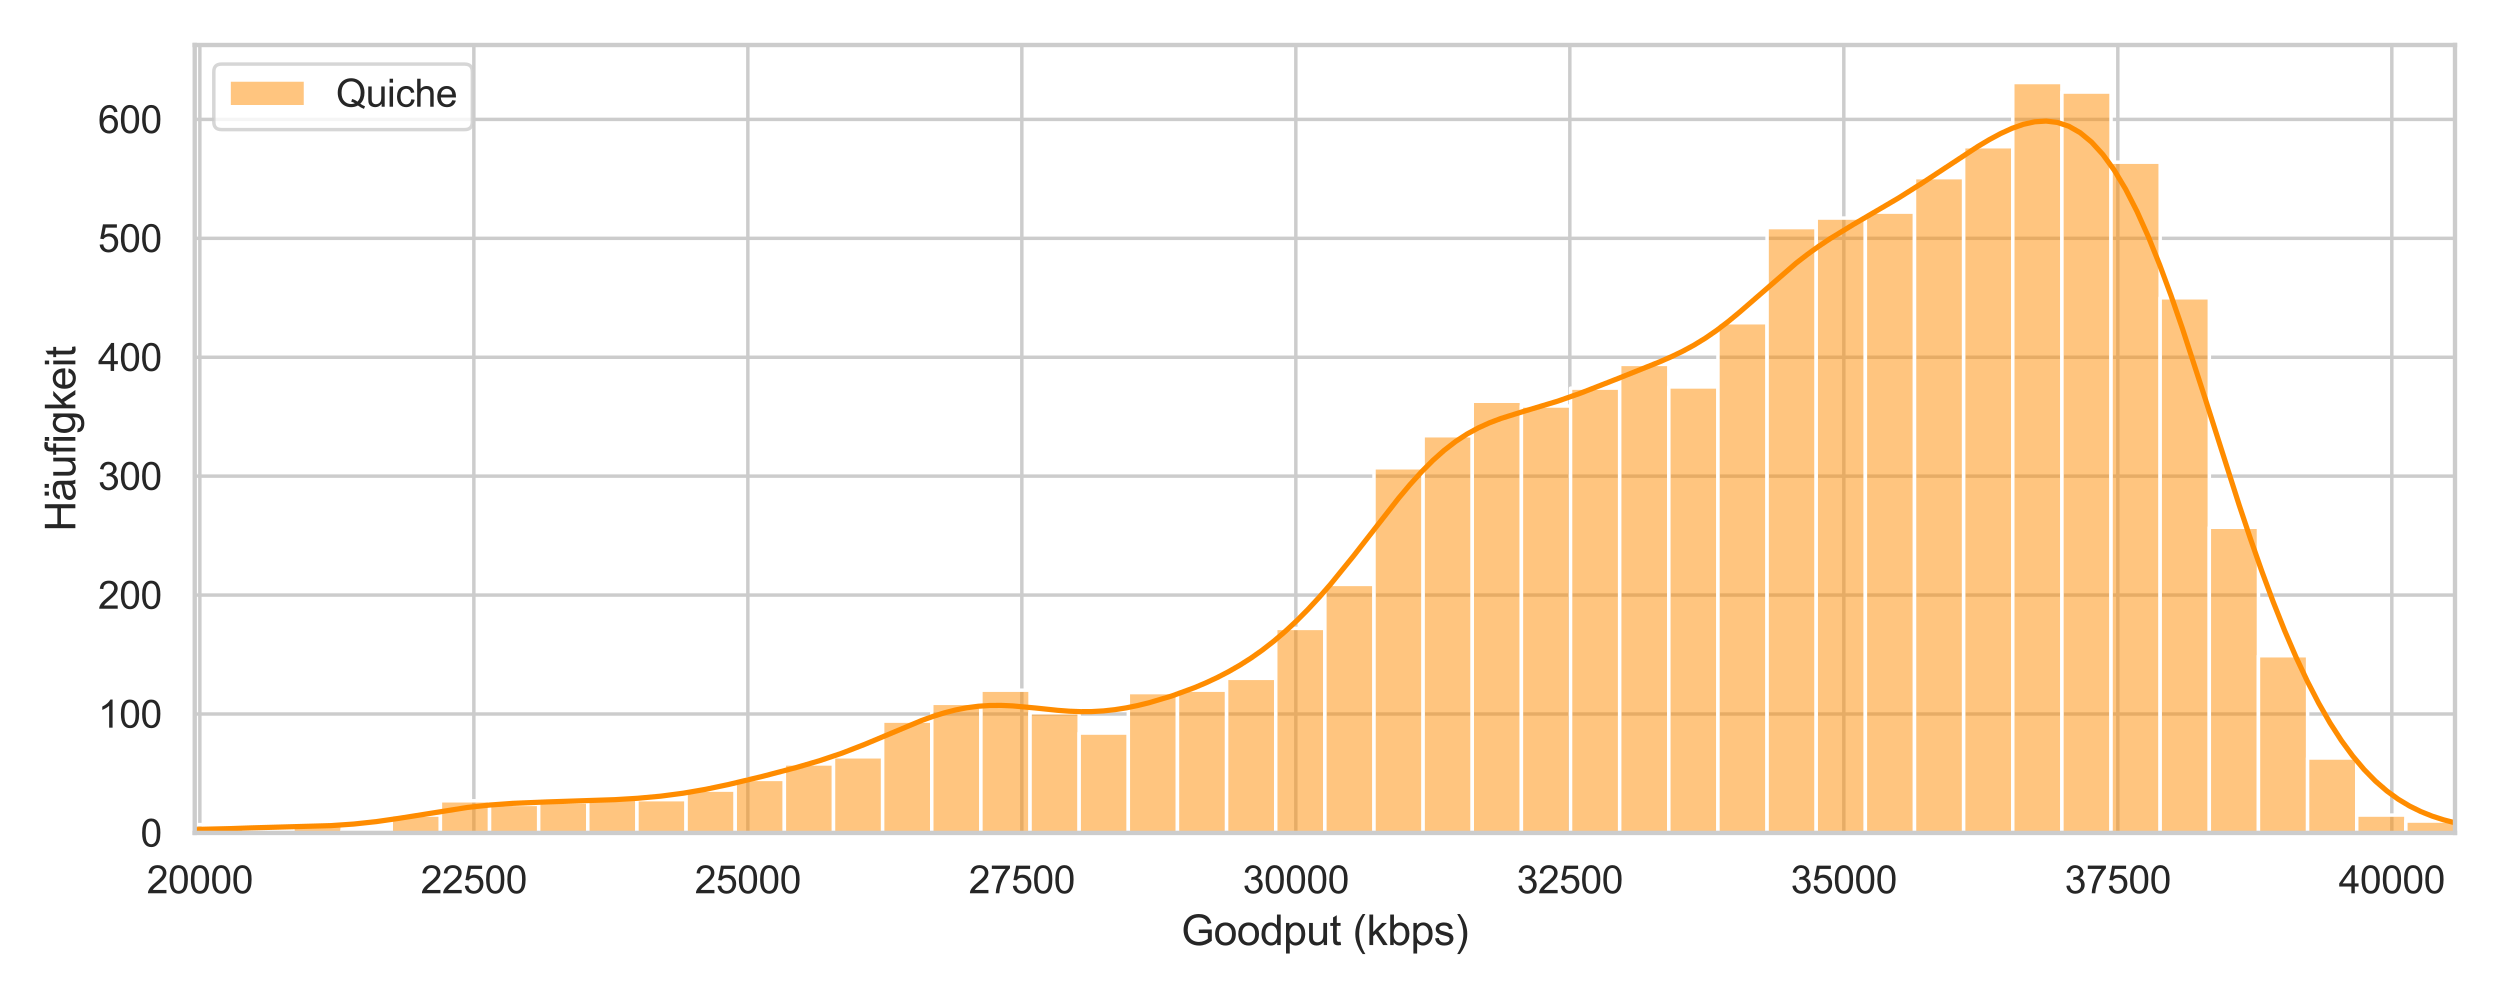 <?xml version="1.0" encoding="utf-8" standalone="no"?>
<!DOCTYPE svg PUBLIC "-//W3C//DTD SVG 1.1//EN"
  "http://www.w3.org/Graphics/SVG/1.1/DTD/svg11.dtd">
<svg xmlns:xlink="http://www.w3.org/1999/xlink" width="720pt" height="288pt" viewBox="0 0 720 288" xmlns="http://www.w3.org/2000/svg" version="1.1">
 <defs>
  <style type="text/css">*{stroke-linejoin: round; stroke-linecap: butt}</style>
 </defs>
 <g id="figure_1">
  <g id="patch_1">
   <path d="M 0 288 
L 720 288 
L 720 0 
L 0 0 
z
" style="fill: #ffffff"/>
  </g>
  <g id="axes_1">
   <g id="patch_2">
    <path d="M 56.081 239.884 
L 707.04 239.884 
L 707.04 12.96 
L 56.081 12.96 
z
" style="fill: #ffffff"/>
   </g>
   <g id="matplotlib.axis_1">
    <g id="xtick_1">
     <g id="line2d_1">
      <path d="M 57.558 239.884 
L 57.558 12.96 
" clip-path="url(#p9d90ce2373)" style="fill: none; stroke: #cccccc; stroke-linecap: round"/>
     </g>
     <g id="text_1">
      <!-- 20000 -->
      <g style="fill: #262626" transform="translate(42.265 257.257) scale(0.11 -0.11)">
       <defs>
        <path id="ArialMT-32" d="M 3222 541 
L 3222 0 
L 194 0 
Q 188 203 259 391 
Q 375 700 629 1000 
Q 884 1300 1366 1694 
Q 2113 2306 2375 2664 
Q 2638 3022 2638 3341 
Q 2638 3675 2398 3904 
Q 2159 4134 1775 4134 
Q 1369 4134 1125 3890 
Q 881 3647 878 3216 
L 300 3275 
Q 359 3922 746 4261 
Q 1134 4600 1788 4600 
Q 2447 4600 2831 4234 
Q 3216 3869 3216 3328 
Q 3216 3053 3103 2787 
Q 2991 2522 2730 2228 
Q 2469 1934 1863 1422 
Q 1356 997 1212 845 
Q 1069 694 975 541 
L 3222 541 
z
" transform="scale(0.016)"/>
        <path id="ArialMT-30" d="M 266 2259 
Q 266 3072 433 3567 
Q 600 4063 929 4331 
Q 1259 4600 1759 4600 
Q 2128 4600 2406 4451 
Q 2684 4303 2865 4023 
Q 3047 3744 3150 3342 
Q 3253 2941 3253 2259 
Q 3253 1453 3087 958 
Q 2922 463 2592 192 
Q 2263 -78 1759 -78 
Q 1097 -78 719 397 
Q 266 969 266 2259 
z
M 844 2259 
Q 844 1131 1108 757 
Q 1372 384 1759 384 
Q 2147 384 2411 759 
Q 2675 1134 2675 2259 
Q 2675 3391 2411 3762 
Q 2147 4134 1753 4134 
Q 1366 4134 1134 3806 
Q 844 3388 844 2259 
z
" transform="scale(0.016)"/>
       </defs>
       <use xlink:href="#ArialMT-32"/>
       <use xlink:href="#ArialMT-30" x="55.615"/>
       <use xlink:href="#ArialMT-30" x="111.23"/>
       <use xlink:href="#ArialMT-30" x="166.846"/>
       <use xlink:href="#ArialMT-30" x="222.461"/>
      </g>
     </g>
    </g>
    <g id="xtick_2">
     <g id="line2d_2">
      <path d="M 136.468 239.884 
L 136.468 12.96 
" clip-path="url(#p9d90ce2373)" style="fill: none; stroke: #cccccc; stroke-linecap: round"/>
     </g>
     <g id="text_2">
      <!-- 22500 -->
      <g style="fill: #262626" transform="translate(121.175 257.257) scale(0.11 -0.11)">
       <defs>
        <path id="ArialMT-35" d="M 266 1200 
L 856 1250 
Q 922 819 1161 601 
Q 1400 384 1738 384 
Q 2144 384 2425 690 
Q 2706 997 2706 1503 
Q 2706 1984 2436 2262 
Q 2166 2541 1728 2541 
Q 1456 2541 1237 2417 
Q 1019 2294 894 2097 
L 366 2166 
L 809 4519 
L 3088 4519 
L 3088 3981 
L 1259 3981 
L 1013 2750 
Q 1425 3038 1878 3038 
Q 2478 3038 2890 2622 
Q 3303 2206 3303 1553 
Q 3303 931 2941 478 
Q 2500 -78 1738 -78 
Q 1113 -78 717 272 
Q 322 622 266 1200 
z
" transform="scale(0.016)"/>
       </defs>
       <use xlink:href="#ArialMT-32"/>
       <use xlink:href="#ArialMT-32" x="55.615"/>
       <use xlink:href="#ArialMT-35" x="111.23"/>
       <use xlink:href="#ArialMT-30" x="166.846"/>
       <use xlink:href="#ArialMT-30" x="222.461"/>
      </g>
     </g>
    </g>
    <g id="xtick_3">
     <g id="line2d_3">
      <path d="M 215.379 239.884 
L 215.379 12.96 
" clip-path="url(#p9d90ce2373)" style="fill: none; stroke: #cccccc; stroke-linecap: round"/>
     </g>
     <g id="text_3">
      <!-- 25000 -->
      <g style="fill: #262626" transform="translate(200.086 257.257) scale(0.11 -0.11)">
       <use xlink:href="#ArialMT-32"/>
       <use xlink:href="#ArialMT-35" x="55.615"/>
       <use xlink:href="#ArialMT-30" x="111.23"/>
       <use xlink:href="#ArialMT-30" x="166.846"/>
       <use xlink:href="#ArialMT-30" x="222.461"/>
      </g>
     </g>
    </g>
    <g id="xtick_4">
     <g id="line2d_4">
      <path d="M 294.289 239.884 
L 294.289 12.96 
" clip-path="url(#p9d90ce2373)" style="fill: none; stroke: #cccccc; stroke-linecap: round"/>
     </g>
     <g id="text_4">
      <!-- 27500 -->
      <g style="fill: #262626" transform="translate(278.996 257.257) scale(0.11 -0.11)">
       <defs>
        <path id="ArialMT-37" d="M 303 3981 
L 303 4522 
L 3269 4522 
L 3269 4084 
Q 2831 3619 2401 2847 
Q 1972 2075 1738 1259 
Q 1569 684 1522 0 
L 944 0 
Q 953 541 1156 1306 
Q 1359 2072 1739 2783 
Q 2119 3494 2547 3981 
L 303 3981 
z
" transform="scale(0.016)"/>
       </defs>
       <use xlink:href="#ArialMT-32"/>
       <use xlink:href="#ArialMT-37" x="55.615"/>
       <use xlink:href="#ArialMT-35" x="111.23"/>
       <use xlink:href="#ArialMT-30" x="166.846"/>
       <use xlink:href="#ArialMT-30" x="222.461"/>
      </g>
     </g>
    </g>
    <g id="xtick_5">
     <g id="line2d_5">
      <path d="M 373.199 239.884 
L 373.199 12.96 
" clip-path="url(#p9d90ce2373)" style="fill: none; stroke: #cccccc; stroke-linecap: round"/>
     </g>
     <g id="text_5">
      <!-- 30000 -->
      <g style="fill: #262626" transform="translate(357.907 257.257) scale(0.11 -0.11)">
       <defs>
        <path id="ArialMT-33" d="M 269 1209 
L 831 1284 
Q 928 806 1161 595 
Q 1394 384 1728 384 
Q 2125 384 2398 659 
Q 2672 934 2672 1341 
Q 2672 1728 2419 1979 
Q 2166 2231 1775 2231 
Q 1616 2231 1378 2169 
L 1441 2663 
Q 1497 2656 1531 2656 
Q 1891 2656 2178 2843 
Q 2466 3031 2466 3422 
Q 2466 3731 2256 3934 
Q 2047 4138 1716 4138 
Q 1388 4138 1169 3931 
Q 950 3725 888 3313 
L 325 3413 
Q 428 3978 793 4289 
Q 1159 4600 1703 4600 
Q 2078 4600 2393 4439 
Q 2709 4278 2876 4000 
Q 3044 3722 3044 3409 
Q 3044 3113 2884 2869 
Q 2725 2625 2413 2481 
Q 2819 2388 3044 2092 
Q 3269 1797 3269 1353 
Q 3269 753 2831 336 
Q 2394 -81 1725 -81 
Q 1122 -81 723 278 
Q 325 638 269 1209 
z
" transform="scale(0.016)"/>
       </defs>
       <use xlink:href="#ArialMT-33"/>
       <use xlink:href="#ArialMT-30" x="55.615"/>
       <use xlink:href="#ArialMT-30" x="111.23"/>
       <use xlink:href="#ArialMT-30" x="166.846"/>
       <use xlink:href="#ArialMT-30" x="222.461"/>
      </g>
     </g>
    </g>
    <g id="xtick_6">
     <g id="line2d_6">
      <path d="M 452.11 239.884 
L 452.11 12.96 
" clip-path="url(#p9d90ce2373)" style="fill: none; stroke: #cccccc; stroke-linecap: round"/>
     </g>
     <g id="text_6">
      <!-- 32500 -->
      <g style="fill: #262626" transform="translate(436.817 257.257) scale(0.11 -0.11)">
       <use xlink:href="#ArialMT-33"/>
       <use xlink:href="#ArialMT-32" x="55.615"/>
       <use xlink:href="#ArialMT-35" x="111.23"/>
       <use xlink:href="#ArialMT-30" x="166.846"/>
       <use xlink:href="#ArialMT-30" x="222.461"/>
      </g>
     </g>
    </g>
    <g id="xtick_7">
     <g id="line2d_7">
      <path d="M 531.02 239.884 
L 531.02 12.96 
" clip-path="url(#p9d90ce2373)" style="fill: none; stroke: #cccccc; stroke-linecap: round"/>
     </g>
     <g id="text_7">
      <!-- 35000 -->
      <g style="fill: #262626" transform="translate(515.728 257.257) scale(0.11 -0.11)">
       <use xlink:href="#ArialMT-33"/>
       <use xlink:href="#ArialMT-35" x="55.615"/>
       <use xlink:href="#ArialMT-30" x="111.23"/>
       <use xlink:href="#ArialMT-30" x="166.846"/>
       <use xlink:href="#ArialMT-30" x="222.461"/>
      </g>
     </g>
    </g>
    <g id="xtick_8">
     <g id="line2d_8">
      <path d="M 609.931 239.884 
L 609.931 12.96 
" clip-path="url(#p9d90ce2373)" style="fill: none; stroke: #cccccc; stroke-linecap: round"/>
     </g>
     <g id="text_8">
      <!-- 37500 -->
      <g style="fill: #262626" transform="translate(594.638 257.257) scale(0.11 -0.11)">
       <use xlink:href="#ArialMT-33"/>
       <use xlink:href="#ArialMT-37" x="55.615"/>
       <use xlink:href="#ArialMT-35" x="111.23"/>
       <use xlink:href="#ArialMT-30" x="166.846"/>
       <use xlink:href="#ArialMT-30" x="222.461"/>
      </g>
     </g>
    </g>
    <g id="xtick_9">
     <g id="line2d_9">
      <path d="M 688.841 239.884 
L 688.841 12.96 
" clip-path="url(#p9d90ce2373)" style="fill: none; stroke: #cccccc; stroke-linecap: round"/>
     </g>
     <g id="text_9">
      <!-- 40000 -->
      <g style="fill: #262626" transform="translate(673.549 257.257) scale(0.11 -0.11)">
       <defs>
        <path id="ArialMT-34" d="M 2069 0 
L 2069 1097 
L 81 1097 
L 81 1613 
L 2172 4581 
L 2631 4581 
L 2631 1613 
L 3250 1613 
L 3250 1097 
L 2631 1097 
L 2631 0 
L 2069 0 
z
M 2069 1613 
L 2069 3678 
L 634 1613 
L 2069 1613 
z
" transform="scale(0.016)"/>
       </defs>
       <use xlink:href="#ArialMT-34"/>
       <use xlink:href="#ArialMT-30" x="55.615"/>
       <use xlink:href="#ArialMT-30" x="111.23"/>
       <use xlink:href="#ArialMT-30" x="166.846"/>
       <use xlink:href="#ArialMT-30" x="222.461"/>
      </g>
     </g>
    </g>
    <g id="text_10">
     <!-- Goodput (kbps) -->
     <g style="fill: #262626" transform="translate(340.208 272.179) scale(0.12 -0.12)">
      <defs>
       <path id="ArialMT-47" d="M 2638 1797 
L 2638 2334 
L 4578 2338 
L 4578 638 
Q 4131 281 3656 101 
Q 3181 -78 2681 -78 
Q 2006 -78 1454 211 
Q 903 500 622 1047 
Q 341 1594 341 2269 
Q 341 2938 620 3517 
Q 900 4097 1425 4378 
Q 1950 4659 2634 4659 
Q 3131 4659 3532 4498 
Q 3934 4338 4162 4050 
Q 4391 3763 4509 3300 
L 3963 3150 
Q 3859 3500 3706 3700 
Q 3553 3900 3268 4020 
Q 2984 4141 2638 4141 
Q 2222 4141 1919 4014 
Q 1616 3888 1430 3681 
Q 1244 3475 1141 3228 
Q 966 2803 966 2306 
Q 966 1694 1177 1281 
Q 1388 869 1791 669 
Q 2194 469 2647 469 
Q 3041 469 3416 620 
Q 3791 772 3984 944 
L 3984 1797 
L 2638 1797 
z
" transform="scale(0.016)"/>
       <path id="ArialMT-6f" d="M 213 1659 
Q 213 2581 725 3025 
Q 1153 3394 1769 3394 
Q 2453 3394 2887 2945 
Q 3322 2497 3322 1706 
Q 3322 1066 3130 698 
Q 2938 331 2570 128 
Q 2203 -75 1769 -75 
Q 1072 -75 642 372 
Q 213 819 213 1659 
z
M 791 1659 
Q 791 1022 1069 705 
Q 1347 388 1769 388 
Q 2188 388 2466 706 
Q 2744 1025 2744 1678 
Q 2744 2294 2464 2611 
Q 2184 2928 1769 2928 
Q 1347 2928 1069 2612 
Q 791 2297 791 1659 
z
" transform="scale(0.016)"/>
       <path id="ArialMT-64" d="M 2575 0 
L 2575 419 
Q 2259 -75 1647 -75 
Q 1250 -75 917 144 
Q 584 363 401 755 
Q 219 1147 219 1656 
Q 219 2153 384 2558 
Q 550 2963 881 3178 
Q 1213 3394 1622 3394 
Q 1922 3394 2156 3267 
Q 2391 3141 2538 2938 
L 2538 4581 
L 3097 4581 
L 3097 0 
L 2575 0 
z
M 797 1656 
Q 797 1019 1065 703 
Q 1334 388 1700 388 
Q 2069 388 2326 689 
Q 2584 991 2584 1609 
Q 2584 2291 2321 2609 
Q 2059 2928 1675 2928 
Q 1300 2928 1048 2622 
Q 797 2316 797 1656 
z
" transform="scale(0.016)"/>
       <path id="ArialMT-70" d="M 422 -1272 
L 422 3319 
L 934 3319 
L 934 2888 
Q 1116 3141 1344 3267 
Q 1572 3394 1897 3394 
Q 2322 3394 2647 3175 
Q 2972 2956 3137 2557 
Q 3303 2159 3303 1684 
Q 3303 1175 3120 767 
Q 2938 359 2589 142 
Q 2241 -75 1856 -75 
Q 1575 -75 1351 44 
Q 1128 163 984 344 
L 984 -1272 
L 422 -1272 
z
M 931 1641 
Q 931 1000 1190 694 
Q 1450 388 1819 388 
Q 2194 388 2461 705 
Q 2728 1022 2728 1688 
Q 2728 2322 2467 2637 
Q 2206 2953 1844 2953 
Q 1484 2953 1207 2617 
Q 931 2281 931 1641 
z
" transform="scale(0.016)"/>
       <path id="ArialMT-75" d="M 2597 0 
L 2597 488 
Q 2209 -75 1544 -75 
Q 1250 -75 995 37 
Q 741 150 617 320 
Q 494 491 444 738 
Q 409 903 409 1263 
L 409 3319 
L 972 3319 
L 972 1478 
Q 972 1038 1006 884 
Q 1059 663 1231 536 
Q 1403 409 1656 409 
Q 1909 409 2131 539 
Q 2353 669 2445 892 
Q 2538 1116 2538 1541 
L 2538 3319 
L 3100 3319 
L 3100 0 
L 2597 0 
z
" transform="scale(0.016)"/>
       <path id="ArialMT-74" d="M 1650 503 
L 1731 6 
Q 1494 -44 1306 -44 
Q 1000 -44 831 53 
Q 663 150 594 308 
Q 525 466 525 972 
L 525 2881 
L 113 2881 
L 113 3319 
L 525 3319 
L 525 4141 
L 1084 4478 
L 1084 3319 
L 1650 3319 
L 1650 2881 
L 1084 2881 
L 1084 941 
Q 1084 700 1114 631 
Q 1144 563 1211 522 
Q 1278 481 1403 481 
Q 1497 481 1650 503 
z
" transform="scale(0.016)"/>
       <path id="ArialMT-20" transform="scale(0.016)"/>
       <path id="ArialMT-28" d="M 1497 -1347 
Q 1031 -759 709 28 
Q 388 816 388 1659 
Q 388 2403 628 3084 
Q 909 3875 1497 4659 
L 1900 4659 
Q 1522 4009 1400 3731 
Q 1209 3300 1100 2831 
Q 966 2247 966 1656 
Q 966 153 1900 -1347 
L 1497 -1347 
z
" transform="scale(0.016)"/>
       <path id="ArialMT-6b" d="M 425 0 
L 425 4581 
L 988 4581 
L 988 1969 
L 2319 3319 
L 3047 3319 
L 1778 2088 
L 3175 0 
L 2481 0 
L 1384 1697 
L 988 1316 
L 988 0 
L 425 0 
z
" transform="scale(0.016)"/>
       <path id="ArialMT-62" d="M 941 0 
L 419 0 
L 419 4581 
L 981 4581 
L 981 2947 
Q 1338 3394 1891 3394 
Q 2197 3394 2470 3270 
Q 2744 3147 2920 2923 
Q 3097 2700 3197 2384 
Q 3297 2069 3297 1709 
Q 3297 856 2875 390 
Q 2453 -75 1863 -75 
Q 1275 -75 941 416 
L 941 0 
z
M 934 1684 
Q 934 1088 1097 822 
Q 1363 388 1816 388 
Q 2184 388 2453 708 
Q 2722 1028 2722 1663 
Q 2722 2313 2464 2622 
Q 2206 2931 1841 2931 
Q 1472 2931 1203 2611 
Q 934 2291 934 1684 
z
" transform="scale(0.016)"/>
       <path id="ArialMT-73" d="M 197 991 
L 753 1078 
Q 800 744 1014 566 
Q 1228 388 1613 388 
Q 2000 388 2187 545 
Q 2375 703 2375 916 
Q 2375 1106 2209 1216 
Q 2094 1291 1634 1406 
Q 1016 1563 777 1677 
Q 538 1791 414 1992 
Q 291 2194 291 2438 
Q 291 2659 392 2848 
Q 494 3038 669 3163 
Q 800 3259 1026 3326 
Q 1253 3394 1513 3394 
Q 1903 3394 2198 3281 
Q 2494 3169 2634 2976 
Q 2775 2784 2828 2463 
L 2278 2388 
Q 2241 2644 2061 2787 
Q 1881 2931 1553 2931 
Q 1166 2931 1000 2803 
Q 834 2675 834 2503 
Q 834 2394 903 2306 
Q 972 2216 1119 2156 
Q 1203 2125 1616 2013 
Q 2213 1853 2448 1751 
Q 2684 1650 2818 1456 
Q 2953 1263 2953 975 
Q 2953 694 2789 445 
Q 2625 197 2315 61 
Q 2006 -75 1616 -75 
Q 969 -75 630 194 
Q 291 463 197 991 
z
" transform="scale(0.016)"/>
       <path id="ArialMT-29" d="M 791 -1347 
L 388 -1347 
Q 1322 153 1322 1656 
Q 1322 2244 1188 2822 
Q 1081 3291 891 3722 
Q 769 4003 388 4659 
L 791 4659 
Q 1378 3875 1659 3084 
Q 1900 2403 1900 1659 
Q 1900 816 1576 28 
Q 1253 -759 791 -1347 
z
" transform="scale(0.016)"/>
      </defs>
      <use xlink:href="#ArialMT-47"/>
      <use xlink:href="#ArialMT-6f" x="77.783"/>
      <use xlink:href="#ArialMT-6f" x="133.398"/>
      <use xlink:href="#ArialMT-64" x="189.014"/>
      <use xlink:href="#ArialMT-70" x="244.629"/>
      <use xlink:href="#ArialMT-75" x="300.244"/>
      <use xlink:href="#ArialMT-74" x="355.859"/>
      <use xlink:href="#ArialMT-20" x="383.643"/>
      <use xlink:href="#ArialMT-28" x="411.426"/>
      <use xlink:href="#ArialMT-6b" x="444.727"/>
      <use xlink:href="#ArialMT-62" x="494.727"/>
      <use xlink:href="#ArialMT-70" x="550.342"/>
      <use xlink:href="#ArialMT-73" x="605.957"/>
      <use xlink:href="#ArialMT-29" x="655.957"/>
     </g>
    </g>
   </g>
   <g id="matplotlib.axis_2">
    <g id="ytick_1">
     <g id="line2d_10">
      <path d="M 56.081 239.884 
L 707.04 239.884 
" clip-path="url(#p9d90ce2373)" style="fill: none; stroke: #cccccc; stroke-linecap: round"/>
     </g>
     <g id="text_11">
      <!-- 0 -->
      <g style="fill: #262626" transform="translate(40.464 243.821) scale(0.11 -0.11)">
       <use xlink:href="#ArialMT-30"/>
      </g>
     </g>
    </g>
    <g id="ytick_2">
     <g id="line2d_11">
      <path d="M 56.081 205.634 
L 707.04 205.634 
" clip-path="url(#p9d90ce2373)" style="fill: none; stroke: #cccccc; stroke-linecap: round"/>
     </g>
     <g id="text_12">
      <!-- 100 -->
      <g style="fill: #262626" transform="translate(28.23 209.57) scale(0.11 -0.11)">
       <defs>
        <path id="ArialMT-31" d="M 2384 0 
L 1822 0 
L 1822 3584 
Q 1619 3391 1289 3197 
Q 959 3003 697 2906 
L 697 3450 
Q 1169 3672 1522 3987 
Q 1875 4303 2022 4600 
L 2384 4600 
L 2384 0 
z
" transform="scale(0.016)"/>
       </defs>
       <use xlink:href="#ArialMT-31"/>
       <use xlink:href="#ArialMT-30" x="55.615"/>
       <use xlink:href="#ArialMT-30" x="111.23"/>
      </g>
     </g>
    </g>
    <g id="ytick_3">
     <g id="line2d_12">
      <path d="M 56.081 171.384 
L 707.04 171.384 
" clip-path="url(#p9d90ce2373)" style="fill: none; stroke: #cccccc; stroke-linecap: round"/>
     </g>
     <g id="text_13">
      <!-- 200 -->
      <g style="fill: #262626" transform="translate(28.23 175.32) scale(0.11 -0.11)">
       <use xlink:href="#ArialMT-32"/>
       <use xlink:href="#ArialMT-30" x="55.615"/>
       <use xlink:href="#ArialMT-30" x="111.23"/>
      </g>
     </g>
    </g>
    <g id="ytick_4">
     <g id="line2d_13">
      <path d="M 56.081 137.134 
L 707.04 137.134 
" clip-path="url(#p9d90ce2373)" style="fill: none; stroke: #cccccc; stroke-linecap: round"/>
     </g>
     <g id="text_14">
      <!-- 300 -->
      <g style="fill: #262626" transform="translate(28.23 141.07) scale(0.11 -0.11)">
       <use xlink:href="#ArialMT-33"/>
       <use xlink:href="#ArialMT-30" x="55.615"/>
       <use xlink:href="#ArialMT-30" x="111.23"/>
      </g>
     </g>
    </g>
    <g id="ytick_5">
     <g id="line2d_14">
      <path d="M 56.081 102.884 
L 707.04 102.884 
" clip-path="url(#p9d90ce2373)" style="fill: none; stroke: #cccccc; stroke-linecap: round"/>
     </g>
     <g id="text_15">
      <!-- 400 -->
      <g style="fill: #262626" transform="translate(28.23 106.82) scale(0.11 -0.11)">
       <use xlink:href="#ArialMT-34"/>
       <use xlink:href="#ArialMT-30" x="55.615"/>
       <use xlink:href="#ArialMT-30" x="111.23"/>
      </g>
     </g>
    </g>
    <g id="ytick_6">
     <g id="line2d_15">
      <path d="M 56.081 68.633 
L 707.04 68.633 
" clip-path="url(#p9d90ce2373)" style="fill: none; stroke: #cccccc; stroke-linecap: round"/>
     </g>
     <g id="text_16">
      <!-- 500 -->
      <g style="fill: #262626" transform="translate(28.23 72.57) scale(0.11 -0.11)">
       <use xlink:href="#ArialMT-35"/>
       <use xlink:href="#ArialMT-30" x="55.615"/>
       <use xlink:href="#ArialMT-30" x="111.23"/>
      </g>
     </g>
    </g>
    <g id="ytick_7">
     <g id="line2d_16">
      <path d="M 56.081 34.383 
L 707.04 34.383 
" clip-path="url(#p9d90ce2373)" style="fill: none; stroke: #cccccc; stroke-linecap: round"/>
     </g>
     <g id="text_17">
      <!-- 600 -->
      <g style="fill: #262626" transform="translate(28.23 38.32) scale(0.11 -0.11)">
       <defs>
        <path id="ArialMT-36" d="M 3184 3459 
L 2625 3416 
Q 2550 3747 2413 3897 
Q 2184 4138 1850 4138 
Q 1581 4138 1378 3988 
Q 1113 3794 959 3422 
Q 806 3050 800 2363 
Q 1003 2672 1297 2822 
Q 1591 2972 1913 2972 
Q 2475 2972 2870 2558 
Q 3266 2144 3266 1488 
Q 3266 1056 3080 686 
Q 2894 316 2569 119 
Q 2244 -78 1831 -78 
Q 1128 -78 684 439 
Q 241 956 241 2144 
Q 241 3472 731 4075 
Q 1159 4600 1884 4600 
Q 2425 4600 2770 4297 
Q 3116 3994 3184 3459 
z
M 888 1484 
Q 888 1194 1011 928 
Q 1134 663 1356 523 
Q 1578 384 1822 384 
Q 2178 384 2434 671 
Q 2691 959 2691 1453 
Q 2691 1928 2437 2201 
Q 2184 2475 1800 2475 
Q 1419 2475 1153 2201 
Q 888 1928 888 1484 
z
" transform="scale(0.016)"/>
       </defs>
       <use xlink:href="#ArialMT-36"/>
       <use xlink:href="#ArialMT-30" x="55.615"/>
       <use xlink:href="#ArialMT-30" x="111.23"/>
      </g>
     </g>
    </g>
    <g id="text_18">
     <!-- Häufigkeit -->
     <g style="fill: #262626" transform="translate(21.705 153.101) rotate(-90) scale(0.12 -0.12)">
      <defs>
       <path id="ArialMT-48" d="M 513 0 
L 513 4581 
L 1119 4581 
L 1119 2700 
L 3500 2700 
L 3500 4581 
L 4106 4581 
L 4106 0 
L 3500 0 
L 3500 2159 
L 1119 2159 
L 1119 0 
L 513 0 
z
" transform="scale(0.016)"/>
       <path id="ArialMT-e4" d="M 2588 409 
Q 2275 144 1986 34 
Q 1697 -75 1366 -75 
Q 819 -75 525 192 
Q 231 459 231 875 
Q 231 1119 342 1320 
Q 453 1522 633 1644 
Q 813 1766 1038 1828 
Q 1203 1872 1538 1913 
Q 2219 1994 2541 2106 
Q 2544 2222 2544 2253 
Q 2544 2597 2384 2738 
Q 2169 2928 1744 2928 
Q 1347 2928 1158 2789 
Q 969 2650 878 2297 
L 328 2372 
Q 403 2725 575 2942 
Q 747 3159 1072 3276 
Q 1397 3394 1825 3394 
Q 2250 3394 2515 3294 
Q 2781 3194 2906 3042 
Q 3031 2891 3081 2659 
Q 3109 2516 3109 2141 
L 3109 1391 
Q 3109 606 3145 398 
Q 3181 191 3288 0 
L 2700 0 
Q 2613 175 2588 409 
z
M 2541 1666 
Q 2234 1541 1622 1453 
Q 1275 1403 1131 1340 
Q 988 1278 909 1158 
Q 831 1038 831 891 
Q 831 666 1001 516 
Q 1172 366 1500 366 
Q 1825 366 2078 508 
Q 2331 650 2450 897 
Q 2541 1088 2541 1459 
L 2541 1666 
z
M 887 3969 
L 887 4609 
L 1474 4609 
L 1474 3969 
L 887 3969 
z
M 2052 3969 
L 2052 4609 
L 2640 4609 
L 2640 3969 
L 2052 3969 
z
" transform="scale(0.016)"/>
       <path id="ArialMT-66" d="M 556 0 
L 556 2881 
L 59 2881 
L 59 3319 
L 556 3319 
L 556 3672 
Q 556 4006 616 4169 
Q 697 4388 901 4523 
Q 1106 4659 1475 4659 
Q 1713 4659 2000 4603 
L 1916 4113 
Q 1741 4144 1584 4144 
Q 1328 4144 1222 4034 
Q 1116 3925 1116 3625 
L 1116 3319 
L 1763 3319 
L 1763 2881 
L 1116 2881 
L 1116 0 
L 556 0 
z
" transform="scale(0.016)"/>
       <path id="ArialMT-69" d="M 425 3934 
L 425 4581 
L 988 4581 
L 988 3934 
L 425 3934 
z
M 425 0 
L 425 3319 
L 988 3319 
L 988 0 
L 425 0 
z
" transform="scale(0.016)"/>
       <path id="ArialMT-67" d="M 319 -275 
L 866 -356 
Q 900 -609 1056 -725 
Q 1266 -881 1628 -881 
Q 2019 -881 2231 -725 
Q 2444 -569 2519 -288 
Q 2563 -116 2559 434 
Q 2191 0 1641 0 
Q 956 0 581 494 
Q 206 988 206 1678 
Q 206 2153 378 2554 
Q 550 2956 876 3175 
Q 1203 3394 1644 3394 
Q 2231 3394 2613 2919 
L 2613 3319 
L 3131 3319 
L 3131 450 
Q 3131 -325 2973 -648 
Q 2816 -972 2473 -1159 
Q 2131 -1347 1631 -1347 
Q 1038 -1347 672 -1080 
Q 306 -813 319 -275 
z
M 784 1719 
Q 784 1066 1043 766 
Q 1303 466 1694 466 
Q 2081 466 2343 764 
Q 2606 1063 2606 1700 
Q 2606 2309 2336 2618 
Q 2066 2928 1684 2928 
Q 1309 2928 1046 2623 
Q 784 2319 784 1719 
z
" transform="scale(0.016)"/>
       <path id="ArialMT-65" d="M 2694 1069 
L 3275 997 
Q 3138 488 2766 206 
Q 2394 -75 1816 -75 
Q 1088 -75 661 373 
Q 234 822 234 1631 
Q 234 2469 665 2931 
Q 1097 3394 1784 3394 
Q 2450 3394 2872 2941 
Q 3294 2488 3294 1666 
Q 3294 1616 3291 1516 
L 816 1516 
Q 847 969 1125 678 
Q 1403 388 1819 388 
Q 2128 388 2347 550 
Q 2566 713 2694 1069 
z
M 847 1978 
L 2700 1978 
Q 2663 2397 2488 2606 
Q 2219 2931 1791 2931 
Q 1403 2931 1139 2672 
Q 875 2413 847 1978 
z
" transform="scale(0.016)"/>
      </defs>
      <use xlink:href="#ArialMT-48"/>
      <use xlink:href="#ArialMT-e4" x="72.217"/>
      <use xlink:href="#ArialMT-75" x="127.832"/>
      <use xlink:href="#ArialMT-66" x="183.447"/>
      <use xlink:href="#ArialMT-69" x="211.23"/>
      <use xlink:href="#ArialMT-67" x="233.447"/>
      <use xlink:href="#ArialMT-6b" x="289.062"/>
      <use xlink:href="#ArialMT-65" x="339.062"/>
      <use xlink:href="#ArialMT-69" x="394.678"/>
      <use xlink:href="#ArialMT-74" x="416.895"/>
     </g>
    </g>
   </g>
   <g id="patch_3">
    <path d="M 56.081 239.884 
L 70.233 239.884 
L 70.233 237.486 
L 56.081 237.486 
z
" clip-path="url(#p9d90ce2373)" style="fill: #ff8c00; fill-opacity: 0.5; stroke: #ffffff; stroke-linejoin: miter"/>
   </g>
   <g id="patch_4">
    <path d="M 70.233 239.884 
L 84.384 239.884 
L 84.384 239.541 
L 70.233 239.541 
z
" clip-path="url(#p9d90ce2373)" style="fill: #ff8c00; fill-opacity: 0.5; stroke: #ffffff; stroke-linejoin: miter"/>
   </g>
   <g id="patch_5">
    <path d="M 84.384 239.884 
L 98.535 239.884 
L 98.535 237.144 
L 84.384 237.144 
z
" clip-path="url(#p9d90ce2373)" style="fill: #ff8c00; fill-opacity: 0.5; stroke: #ffffff; stroke-linejoin: miter"/>
   </g>
   <g id="patch_6">
    <path d="M 98.535 239.884 
L 112.686 239.884 
L 112.686 239.199 
L 98.535 239.199 
z
" clip-path="url(#p9d90ce2373)" style="fill: #ff8c00; fill-opacity: 0.5; stroke: #ffffff; stroke-linejoin: miter"/>
   </g>
   <g id="patch_7">
    <path d="M 112.686 239.884 
L 126.838 239.884 
L 126.838 234.746 
L 112.686 234.746 
z
" clip-path="url(#p9d90ce2373)" style="fill: #ff8c00; fill-opacity: 0.5; stroke: #ffffff; stroke-linejoin: miter"/>
   </g>
   <g id="patch_8">
    <path d="M 126.838 239.884 
L 140.989 239.884 
L 140.989 230.636 
L 126.838 230.636 
z
" clip-path="url(#p9d90ce2373)" style="fill: #ff8c00; fill-opacity: 0.5; stroke: #ffffff; stroke-linejoin: miter"/>
   </g>
   <g id="patch_9">
    <path d="M 140.989 239.884 
L 155.14 239.884 
L 155.14 231.664 
L 140.989 231.664 
z
" clip-path="url(#p9d90ce2373)" style="fill: #ff8c00; fill-opacity: 0.5; stroke: #ffffff; stroke-linejoin: miter"/>
   </g>
   <g id="patch_10">
    <path d="M 155.14 239.884 
L 169.291 239.884 
L 169.291 230.979 
L 155.14 230.979 
z
" clip-path="url(#p9d90ce2373)" style="fill: #ff8c00; fill-opacity: 0.5; stroke: #ffffff; stroke-linejoin: miter"/>
   </g>
   <g id="patch_11">
    <path d="M 169.291 239.884 
L 183.443 239.884 
L 183.443 229.951 
L 169.291 229.951 
z
" clip-path="url(#p9d90ce2373)" style="fill: #ff8c00; fill-opacity: 0.5; stroke: #ffffff; stroke-linejoin: miter"/>
   </g>
   <g id="patch_12">
    <path d="M 183.443 239.884 
L 197.594 239.884 
L 197.594 230.294 
L 183.443 230.294 
z
" clip-path="url(#p9d90ce2373)" style="fill: #ff8c00; fill-opacity: 0.5; stroke: #ffffff; stroke-linejoin: miter"/>
   </g>
   <g id="patch_13">
    <path d="M 197.594 239.884 
L 211.745 239.884 
L 211.745 227.554 
L 197.594 227.554 
z
" clip-path="url(#p9d90ce2373)" style="fill: #ff8c00; fill-opacity: 0.5; stroke: #ffffff; stroke-linejoin: miter"/>
   </g>
   <g id="patch_14">
    <path d="M 211.745 239.884 
L 225.897 239.884 
L 225.897 224.471 
L 211.745 224.471 
z
" clip-path="url(#p9d90ce2373)" style="fill: #ff8c00; fill-opacity: 0.5; stroke: #ffffff; stroke-linejoin: miter"/>
   </g>
   <g id="patch_15">
    <path d="M 225.897 239.884 
L 240.048 239.884 
L 240.048 220.019 
L 225.897 220.019 
z
" clip-path="url(#p9d90ce2373)" style="fill: #ff8c00; fill-opacity: 0.5; stroke: #ffffff; stroke-linejoin: miter"/>
   </g>
   <g id="patch_16">
    <path d="M 240.048 239.884 
L 254.199 239.884 
L 254.199 217.964 
L 240.048 217.964 
z
" clip-path="url(#p9d90ce2373)" style="fill: #ff8c00; fill-opacity: 0.5; stroke: #ffffff; stroke-linejoin: miter"/>
   </g>
   <g id="patch_17">
    <path d="M 254.199 239.884 
L 268.35 239.884 
L 268.35 207.689 
L 254.199 207.689 
z
" clip-path="url(#p9d90ce2373)" style="fill: #ff8c00; fill-opacity: 0.5; stroke: #ffffff; stroke-linejoin: miter"/>
   </g>
   <g id="patch_18">
    <path d="M 268.35 239.884 
L 282.502 239.884 
L 282.502 202.551 
L 268.35 202.551 
z
" clip-path="url(#p9d90ce2373)" style="fill: #ff8c00; fill-opacity: 0.5; stroke: #ffffff; stroke-linejoin: miter"/>
   </g>
   <g id="patch_19">
    <path d="M 282.502 239.884 
L 296.653 239.884 
L 296.653 198.784 
L 282.502 198.784 
z
" clip-path="url(#p9d90ce2373)" style="fill: #ff8c00; fill-opacity: 0.5; stroke: #ffffff; stroke-linejoin: miter"/>
   </g>
   <g id="patch_20">
    <path d="M 296.653 239.884 
L 310.804 239.884 
L 310.804 205.291 
L 296.653 205.291 
z
" clip-path="url(#p9d90ce2373)" style="fill: #ff8c00; fill-opacity: 0.5; stroke: #ffffff; stroke-linejoin: miter"/>
   </g>
   <g id="patch_21">
    <path d="M 310.804 239.884 
L 324.956 239.884 
L 324.956 211.114 
L 310.804 211.114 
z
" clip-path="url(#p9d90ce2373)" style="fill: #ff8c00; fill-opacity: 0.5; stroke: #ffffff; stroke-linejoin: miter"/>
   </g>
   <g id="patch_22">
    <path d="M 324.956 239.884 
L 339.107 239.884 
L 339.107 199.469 
L 324.956 199.469 
z
" clip-path="url(#p9d90ce2373)" style="fill: #ff8c00; fill-opacity: 0.5; stroke: #ffffff; stroke-linejoin: miter"/>
   </g>
   <g id="patch_23">
    <path d="M 339.107 239.884 
L 353.258 239.884 
L 353.258 198.784 
L 339.107 198.784 
z
" clip-path="url(#p9d90ce2373)" style="fill: #ff8c00; fill-opacity: 0.5; stroke: #ffffff; stroke-linejoin: miter"/>
   </g>
   <g id="patch_24">
    <path d="M 353.258 239.884 
L 367.409 239.884 
L 367.409 195.359 
L 353.258 195.359 
z
" clip-path="url(#p9d90ce2373)" style="fill: #ff8c00; fill-opacity: 0.5; stroke: #ffffff; stroke-linejoin: miter"/>
   </g>
   <g id="patch_25">
    <path d="M 367.409 239.884 
L 381.561 239.884 
L 381.561 180.974 
L 367.409 180.974 
z
" clip-path="url(#p9d90ce2373)" style="fill: #ff8c00; fill-opacity: 0.5; stroke: #ffffff; stroke-linejoin: miter"/>
   </g>
   <g id="patch_26">
    <path d="M 381.561 239.884 
L 395.712 239.884 
L 395.712 168.301 
L 381.561 168.301 
z
" clip-path="url(#p9d90ce2373)" style="fill: #ff8c00; fill-opacity: 0.5; stroke: #ffffff; stroke-linejoin: miter"/>
   </g>
   <g id="patch_27">
    <path d="M 395.712 239.884 
L 409.863 239.884 
L 409.863 134.736 
L 395.712 134.736 
z
" clip-path="url(#p9d90ce2373)" style="fill: #ff8c00; fill-opacity: 0.5; stroke: #ffffff; stroke-linejoin: miter"/>
   </g>
   <g id="patch_28">
    <path d="M 409.863 239.884 
L 424.014 239.884 
L 424.014 125.489 
L 409.863 125.489 
z
" clip-path="url(#p9d90ce2373)" style="fill: #ff8c00; fill-opacity: 0.5; stroke: #ffffff; stroke-linejoin: miter"/>
   </g>
   <g id="patch_29">
    <path d="M 424.014 239.884 
L 438.166 239.884 
L 438.166 115.556 
L 424.014 115.556 
z
" clip-path="url(#p9d90ce2373)" style="fill: #ff8c00; fill-opacity: 0.5; stroke: #ffffff; stroke-linejoin: miter"/>
   </g>
   <g id="patch_30">
    <path d="M 438.166 239.884 
L 452.317 239.884 
L 452.317 116.926 
L 438.166 116.926 
z
" clip-path="url(#p9d90ce2373)" style="fill: #ff8c00; fill-opacity: 0.5; stroke: #ffffff; stroke-linejoin: miter"/>
   </g>
   <g id="patch_31">
    <path d="M 452.317 239.884 
L 466.468 239.884 
L 466.468 111.789 
L 452.317 111.789 
z
" clip-path="url(#p9d90ce2373)" style="fill: #ff8c00; fill-opacity: 0.5; stroke: #ffffff; stroke-linejoin: miter"/>
   </g>
   <g id="patch_32">
    <path d="M 466.468 239.884 
L 480.62 239.884 
L 480.62 104.939 
L 466.468 104.939 
z
" clip-path="url(#p9d90ce2373)" style="fill: #ff8c00; fill-opacity: 0.5; stroke: #ffffff; stroke-linejoin: miter"/>
   </g>
   <g id="patch_33">
    <path d="M 480.62 239.884 
L 494.771 239.884 
L 494.771 111.446 
L 480.62 111.446 
z
" clip-path="url(#p9d90ce2373)" style="fill: #ff8c00; fill-opacity: 0.5; stroke: #ffffff; stroke-linejoin: miter"/>
   </g>
   <g id="patch_34">
    <path d="M 494.771 239.884 
L 508.922 239.884 
L 508.922 92.951 
L 494.771 92.951 
z
" clip-path="url(#p9d90ce2373)" style="fill: #ff8c00; fill-opacity: 0.5; stroke: #ffffff; stroke-linejoin: miter"/>
   </g>
   <g id="patch_35">
    <path d="M 508.922 239.884 
L 523.073 239.884 
L 523.073 65.551 
L 508.922 65.551 
z
" clip-path="url(#p9d90ce2373)" style="fill: #ff8c00; fill-opacity: 0.5; stroke: #ffffff; stroke-linejoin: miter"/>
   </g>
   <g id="patch_36">
    <path d="M 523.073 239.884 
L 537.225 239.884 
L 537.225 62.811 
L 523.073 62.811 
z
" clip-path="url(#p9d90ce2373)" style="fill: #ff8c00; fill-opacity: 0.5; stroke: #ffffff; stroke-linejoin: miter"/>
   </g>
   <g id="patch_37">
    <path d="M 537.225 239.884 
L 551.376 239.884 
L 551.376 61.098 
L 537.225 61.098 
z
" clip-path="url(#p9d90ce2373)" style="fill: #ff8c00; fill-opacity: 0.5; stroke: #ffffff; stroke-linejoin: miter"/>
   </g>
   <g id="patch_38">
    <path d="M 551.376 239.884 
L 565.527 239.884 
L 565.527 51.166 
L 551.376 51.166 
z
" clip-path="url(#p9d90ce2373)" style="fill: #ff8c00; fill-opacity: 0.5; stroke: #ffffff; stroke-linejoin: miter"/>
   </g>
   <g id="patch_39">
    <path d="M 565.527 239.884 
L 579.679 239.884 
L 579.679 42.261 
L 565.527 42.261 
z
" clip-path="url(#p9d90ce2373)" style="fill: #ff8c00; fill-opacity: 0.5; stroke: #ffffff; stroke-linejoin: miter"/>
   </g>
   <g id="patch_40">
    <path d="M 579.679 239.884 
L 593.83 239.884 
L 593.83 23.766 
L 579.679 23.766 
z
" clip-path="url(#p9d90ce2373)" style="fill: #ff8c00; fill-opacity: 0.5; stroke: #ffffff; stroke-linejoin: miter"/>
   </g>
   <g id="patch_41">
    <path d="M 593.83 239.884 
L 607.981 239.884 
L 607.981 26.506 
L 593.83 26.506 
z
" clip-path="url(#p9d90ce2373)" style="fill: #ff8c00; fill-opacity: 0.5; stroke: #ffffff; stroke-linejoin: miter"/>
   </g>
   <g id="patch_42">
    <path d="M 607.981 239.884 
L 622.132 239.884 
L 622.132 46.713 
L 607.981 46.713 
z
" clip-path="url(#p9d90ce2373)" style="fill: #ff8c00; fill-opacity: 0.5; stroke: #ffffff; stroke-linejoin: miter"/>
   </g>
   <g id="patch_43">
    <path d="M 622.132 239.884 
L 636.284 239.884 
L 636.284 85.758 
L 622.132 85.758 
z
" clip-path="url(#p9d90ce2373)" style="fill: #ff8c00; fill-opacity: 0.5; stroke: #ffffff; stroke-linejoin: miter"/>
   </g>
   <g id="patch_44">
    <path d="M 636.284 239.884 
L 650.435 239.884 
L 650.435 151.861 
L 636.284 151.861 
z
" clip-path="url(#p9d90ce2373)" style="fill: #ff8c00; fill-opacity: 0.5; stroke: #ffffff; stroke-linejoin: miter"/>
   </g>
   <g id="patch_45">
    <path d="M 650.435 239.884 
L 664.586 239.884 
L 664.586 188.851 
L 650.435 188.851 
z
" clip-path="url(#p9d90ce2373)" style="fill: #ff8c00; fill-opacity: 0.5; stroke: #ffffff; stroke-linejoin: miter"/>
   </g>
   <g id="patch_46">
    <path d="M 664.586 239.884 
L 678.737 239.884 
L 678.737 218.306 
L 664.586 218.306 
z
" clip-path="url(#p9d90ce2373)" style="fill: #ff8c00; fill-opacity: 0.5; stroke: #ffffff; stroke-linejoin: miter"/>
   </g>
   <g id="patch_47">
    <path d="M 678.737 239.884 
L 692.889 239.884 
L 692.889 234.746 
L 678.737 234.746 
z
" clip-path="url(#p9d90ce2373)" style="fill: #ff8c00; fill-opacity: 0.5; stroke: #ffffff; stroke-linejoin: miter"/>
   </g>
   <g id="patch_48">
    <path d="M 692.889 239.884 
L 707.04 239.884 
L 707.04 236.459 
L 692.889 236.459 
z
" clip-path="url(#p9d90ce2373)" style="fill: #ff8c00; fill-opacity: 0.5; stroke: #ffffff; stroke-linejoin: miter"/>
   </g>
   <g id="line2d_17">
    <path d="M 56.081 239.002 
L 72.437 238.429 
L 95.335 237.778 
L 101.877 237.325 
L 108.42 236.62 
L 114.962 235.672 
L 134.589 232.549 
L 141.131 231.842 
L 147.673 231.368 
L 157.487 230.956 
L 177.114 230.301 
L 183.656 229.903 
L 190.198 229.304 
L 196.741 228.446 
L 203.283 227.312 
L 209.825 225.936 
L 219.639 223.583 
L 229.452 221.011 
L 235.994 219.094 
L 242.537 216.892 
L 249.079 214.358 
L 265.435 207.501 
L 268.706 206.323 
L 271.977 205.299 
L 275.248 204.458 
L 278.519 203.821 
L 281.791 203.396 
L 285.062 203.18 
L 288.333 203.156 
L 291.604 203.295 
L 298.146 203.896 
L 304.689 204.582 
L 307.96 204.829 
L 311.231 204.955 
L 314.502 204.932 
L 317.773 204.744 
L 321.044 204.388 
L 324.316 203.872 
L 327.587 203.206 
L 330.858 202.408 
L 337.4 200.462 
L 343.942 198.071 
L 347.214 196.691 
L 350.485 195.166 
L 353.756 193.476 
L 357.027 191.6 
L 360.298 189.517 
L 363.569 187.211 
L 366.84 184.667 
L 370.112 181.877 
L 373.383 178.838 
L 376.654 175.549 
L 379.925 172.021 
L 383.196 168.269 
L 389.738 160.215 
L 402.823 143.446 
L 406.094 139.548 
L 409.365 135.922 
L 412.637 132.628 
L 415.908 129.706 
L 419.179 127.177 
L 422.45 125.032 
L 425.721 123.243 
L 428.992 121.76 
L 432.263 120.52 
L 438.806 118.473 
L 448.619 115.532 
L 455.161 113.24 
L 464.975 109.406 
L 478.06 104.171 
L 481.331 102.739 
L 484.602 101.163 
L 487.873 99.391 
L 491.144 97.387 
L 494.415 95.132 
L 497.686 92.636 
L 500.958 89.938 
L 517.313 75.755 
L 520.584 73.23 
L 523.856 70.883 
L 527.127 68.702 
L 533.669 64.709 
L 546.754 57.037 
L 553.296 52.91 
L 569.652 42.163 
L 572.923 40.215 
L 576.194 38.457 
L 579.465 36.961 
L 582.736 35.807 
L 586.007 35.08 
L 589.279 34.87 
L 592.55 35.268 
L 595.821 36.357 
L 599.092 38.218 
L 602.363 40.916 
L 605.634 44.506 
L 608.906 49.024 
L 612.177 54.484 
L 615.448 60.877 
L 618.719 68.166 
L 621.99 76.285 
L 625.261 85.137 
L 628.532 94.598 
L 635.075 114.739 
L 644.888 145.487 
L 648.159 155.259 
L 651.43 164.589 
L 654.702 173.394 
L 657.973 181.618 
L 661.244 189.225 
L 664.515 196.197 
L 667.786 202.527 
L 671.057 208.221 
L 674.329 213.289 
L 677.6 217.751 
L 680.871 221.633 
L 684.142 224.968 
L 687.413 227.798 
L 690.684 230.17 
L 693.955 232.134 
L 697.227 233.745 
L 700.498 235.054 
L 703.769 236.11 
L 707.04 236.958 
L 707.04 236.958 
" clip-path="url(#p9d90ce2373)" style="fill: none; stroke: #ff8c00; stroke-width: 1.5; stroke-linecap: round"/>
   </g>
   <g id="patch_49">
    <path d="M 56.081 239.884 
L 56.081 12.96 
" style="fill: none; stroke: #cccccc; stroke-width: 1.25; stroke-linejoin: miter; stroke-linecap: square"/>
   </g>
   <g id="patch_50">
    <path d="M 707.04 239.884 
L 707.04 12.96 
" style="fill: none; stroke: #cccccc; stroke-width: 1.25; stroke-linejoin: miter; stroke-linecap: square"/>
   </g>
   <g id="patch_51">
    <path d="M 56.081 239.884 
L 707.04 239.884 
" style="fill: none; stroke: #cccccc; stroke-width: 1.25; stroke-linejoin: miter; stroke-linecap: square"/>
   </g>
   <g id="patch_52">
    <path d="M 56.081 12.96 
L 707.04 12.96 
" style="fill: none; stroke: #cccccc; stroke-width: 1.25; stroke-linejoin: miter; stroke-linecap: square"/>
   </g>
   <g id="legend_1">
    <g id="patch_53">
     <path d="M 63.781 37.32 
L 133.832 37.32 
Q 136.032 37.32 136.032 35.12 
L 136.032 20.66 
Q 136.032 18.46 133.832 18.46 
L 63.781 18.46 
Q 61.581 18.46 61.581 20.66 
L 61.581 35.12 
Q 61.581 37.32 63.781 37.32 
z
" style="fill: #ffffff; opacity: 0.8; stroke: #cccccc; stroke-linejoin: miter"/>
    </g>
    <g id="patch_54">
     <path d="M 65.981 30.734 
L 87.981 30.734 
L 87.981 23.034 
L 65.981 23.034 
z
" style="fill: #ff8c00; fill-opacity: 0.5; stroke: #ffffff; stroke-linejoin: miter"/>
    </g>
    <g id="text_19">
     <!-- Quiche -->
     <g style="fill: #262626" transform="translate(96.781 30.734) scale(0.11 -0.11)">
      <defs>
       <path id="ArialMT-51" d="M 3966 491 
Q 4388 200 4744 66 
L 4566 -356 
Q 4072 -178 3581 206 
Q 3072 -78 2456 -78 
Q 1834 -78 1328 222 
Q 822 522 548 1065 
Q 275 1609 275 2291 
Q 275 2969 550 3525 
Q 825 4081 1333 4372 
Q 1841 4663 2469 4663 
Q 3103 4663 3612 4361 
Q 4122 4059 4389 3517 
Q 4656 2975 4656 2294 
Q 4656 1728 4484 1276 
Q 4313 825 3966 491 
z
M 2631 1266 
Q 3156 1119 3497 828 
Q 4031 1316 4031 2294 
Q 4031 2850 3842 3265 
Q 3653 3681 3289 3911 
Q 2925 4141 2472 4141 
Q 1794 4141 1347 3677 
Q 900 3213 900 2291 
Q 900 1397 1342 919 
Q 1784 441 2472 441 
Q 2797 441 3084 563 
Q 2800 747 2484 825 
L 2631 1266 
z
" transform="scale(0.016)"/>
       <path id="ArialMT-63" d="M 2588 1216 
L 3141 1144 
Q 3050 572 2676 248 
Q 2303 -75 1759 -75 
Q 1078 -75 664 370 
Q 250 816 250 1647 
Q 250 2184 428 2587 
Q 606 2991 970 3192 
Q 1334 3394 1763 3394 
Q 2303 3394 2647 3120 
Q 2991 2847 3088 2344 
L 2541 2259 
Q 2463 2594 2264 2762 
Q 2066 2931 1784 2931 
Q 1359 2931 1093 2626 
Q 828 2322 828 1663 
Q 828 994 1084 691 
Q 1341 388 1753 388 
Q 2084 388 2306 591 
Q 2528 794 2588 1216 
z
" transform="scale(0.016)"/>
       <path id="ArialMT-68" d="M 422 0 
L 422 4581 
L 984 4581 
L 984 2938 
Q 1378 3394 1978 3394 
Q 2347 3394 2619 3248 
Q 2891 3103 3008 2847 
Q 3125 2591 3125 2103 
L 3125 0 
L 2563 0 
L 2563 2103 
Q 2563 2525 2380 2717 
Q 2197 2909 1863 2909 
Q 1613 2909 1392 2779 
Q 1172 2650 1078 2428 
Q 984 2206 984 1816 
L 984 0 
L 422 0 
z
" transform="scale(0.016)"/>
      </defs>
      <use xlink:href="#ArialMT-51"/>
      <use xlink:href="#ArialMT-75" x="77.783"/>
      <use xlink:href="#ArialMT-69" x="133.398"/>
      <use xlink:href="#ArialMT-63" x="155.615"/>
      <use xlink:href="#ArialMT-68" x="205.615"/>
      <use xlink:href="#ArialMT-65" x="261.23"/>
     </g>
    </g>
   </g>
  </g>
 </g>
 <defs>
  <clipPath id="p9d90ce2373">
   <rect x="56.081" y="12.96" width="650.959" height="226.924"/>
  </clipPath>
 </defs>
</svg>
